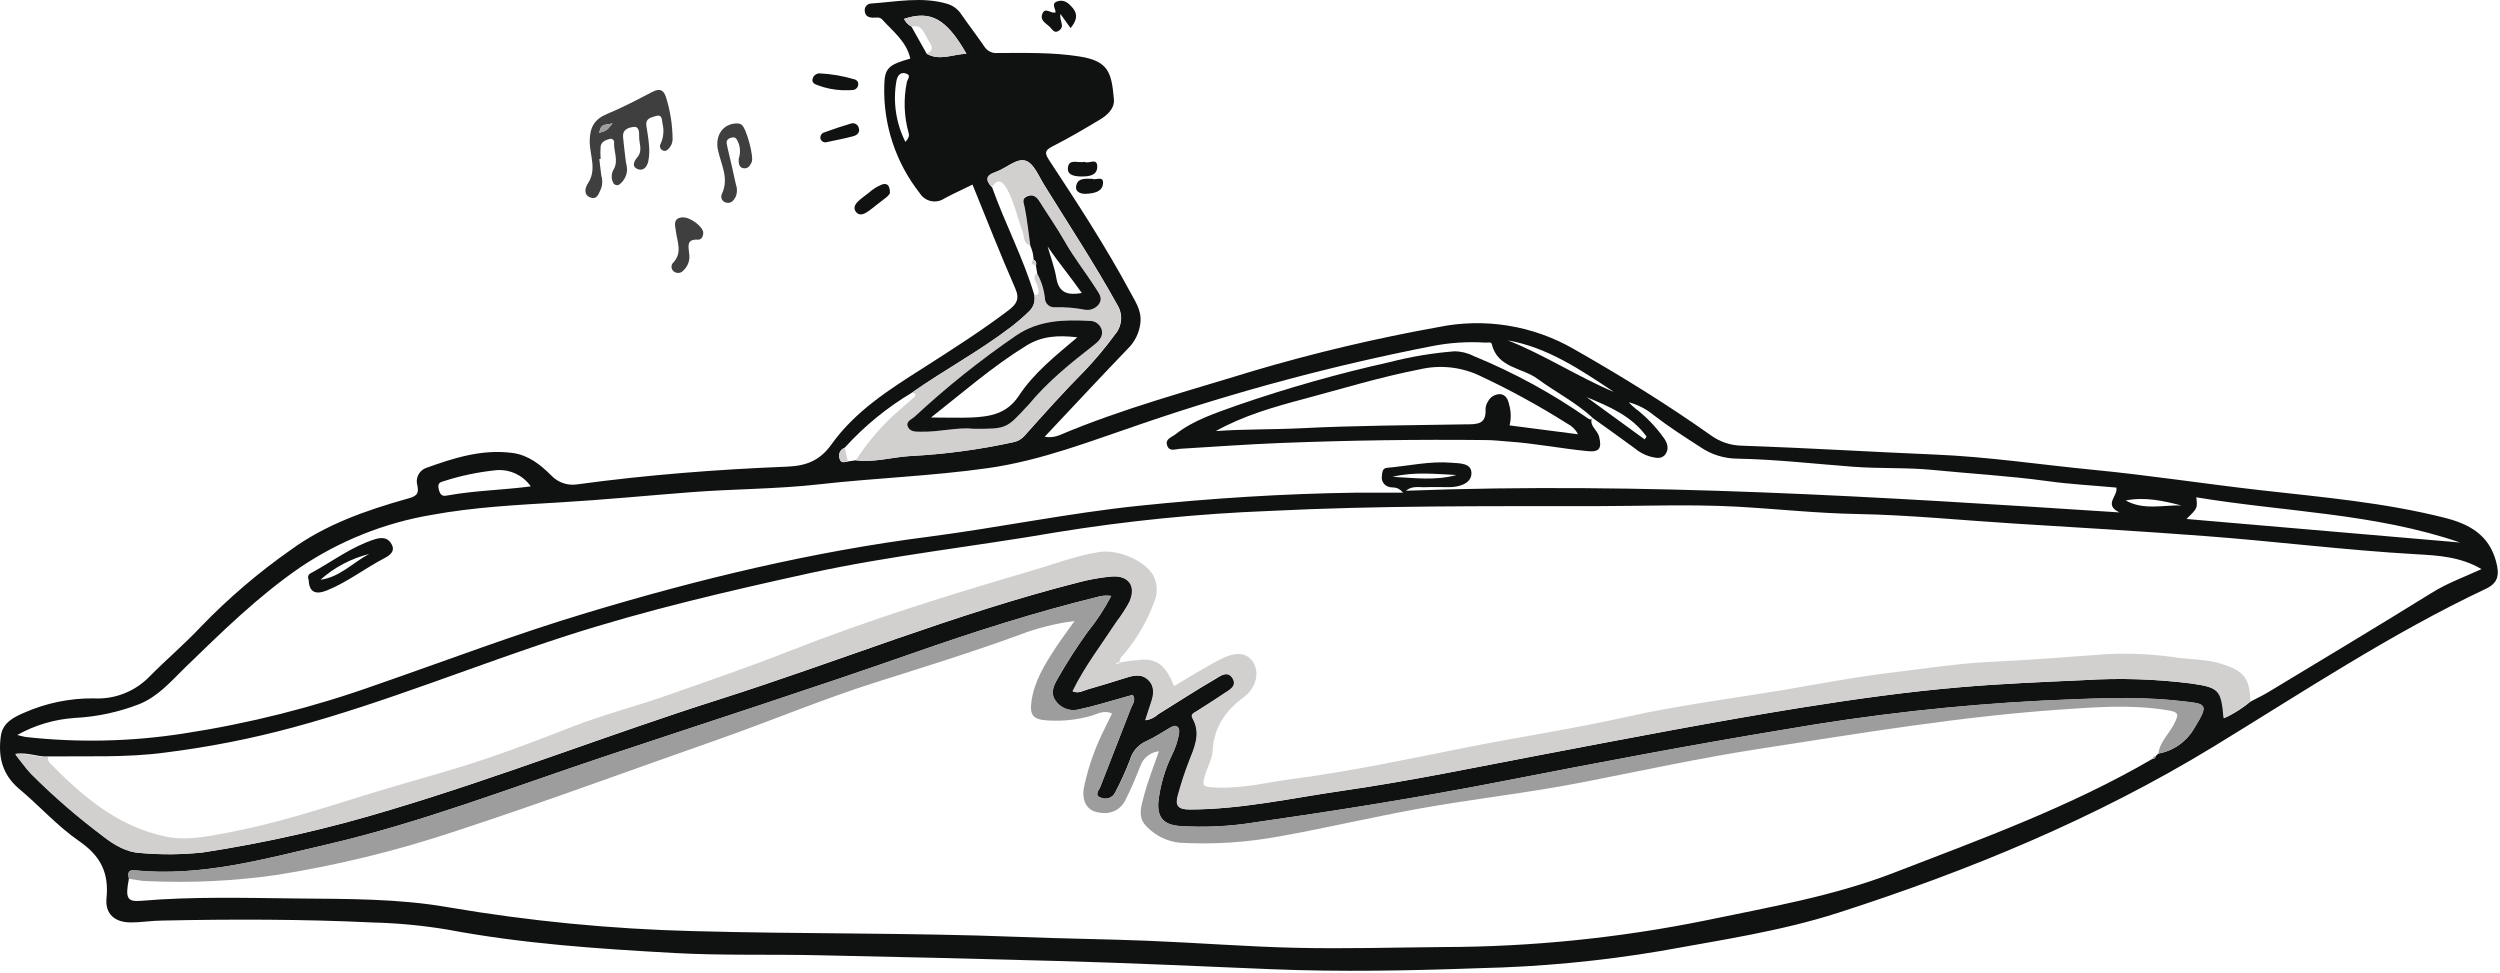 <svg width="491" height="191" viewBox="0 0 491 191" fill="none" xmlns="http://www.w3.org/2000/svg">
<g id="barco 1" clip-path="url(#clip0_2_2)">
<g id="som">
<path id="Vector" d="M208.26 2.73C208.04 4.17 209.26 5.17 207.92 6.06C207.05 6.64 206.63 5.71 206.16 5.26C205.43 4.56 204.16 4.01 204.74 2.66C205.32 1.31 206.43 2.79 207.32 2.42C207.32 1.7 206.37 0.67 207.71 0.25C209.05 -0.17 209.94 0.68 210.71 1.59C211.71 2.83 211.5 4 210.26 5.52L208.26 2.73Z" fill="#101111"/>
<path id="Vector_2" d="M165.33 17.71C163.737 17.639 162.164 17.319 160.67 16.76C160.1 16.58 159.37 16.27 159.6 15.47C159.679 15.161 159.861 14.888 160.115 14.695C160.369 14.503 160.681 14.402 161 14.41C163.329 14.53 165.636 14.929 167.87 15.6C168.086 15.656 168.274 15.788 168.401 15.972C168.528 16.155 168.584 16.378 168.56 16.6C168.542 16.866 168.432 17.118 168.25 17.313C168.068 17.508 167.824 17.634 167.56 17.67C166.9 17.74 166.27 17.71 165.33 17.71Z" fill="#101111"/>
<path id="Vector_3" d="M174.79 38C174.79 37.85 174.62 38.34 174.15 38.7C173.51 39.2 172.88 39.7 172.23 40.19C170.94 41.13 169.16 43.03 168.09 41.59C167.02 40.15 169.41 38.89 170.65 37.85C171.376 37.188 172.212 36.656 173.12 36.28C173.81 36 174.82 35.92 174.79 38Z" fill="#101111"/>
<path id="Vector_4" d="M162.44 27.9C162.311 27.946 162.174 27.965 162.037 27.956C161.9 27.948 161.766 27.91 161.644 27.848C161.522 27.785 161.415 27.698 161.328 27.591C161.241 27.485 161.177 27.362 161.14 27.23C161.085 26.963 161.136 26.684 161.281 26.454C161.427 26.223 161.655 26.057 161.92 25.99C163.65 25.35 165.41 24.77 167.18 24.25C167.334 24.207 167.496 24.195 167.655 24.215C167.814 24.236 167.967 24.288 168.105 24.37C168.244 24.451 168.364 24.559 168.459 24.688C168.555 24.817 168.623 24.964 168.66 25.12C168.97 25.99 168.32 26.54 167.66 26.73C165.93 27.2 164.18 27.52 162.44 27.9Z" fill="#101111"/>
<path id="Vector_5" d="M213 31.78C213.76 32.28 215.46 30.89 215.5 32.66C215.54 34.43 213.96 34.66 212.5 34.66C211.25 34.66 209.7 34.48 209.73 33.15C209.77 31 211.75 32.1 213 31.78Z" fill="#101111"/>
<path id="Vector_6" d="M214.55 35.12C215.17 35.48 216.78 34.39 216.63 36.06C216.48 37.73 214.76 37.98 213.33 38.06C212.4 38.13 211.26 37.77 211.33 36.74C211.5 34.92 213.08 35.09 214.55 35.12Z" fill="#101111"/>
</g>
<g id="notas">
<path id="Vector_7" d="M117.71 31.25C117.84 32.33 117.94 33.41 118.1 34.48C118.345 35.268 118.345 36.112 118.1 36.9C117.66 37.83 117.35 39.31 115.96 38.79C114.57 38.27 114.88 36.91 115.49 35.98C117.27 33.28 115.81 30.46 115.82 27.74C115.83 25.02 116.72 23.41 119.27 22.36C122.27 21.12 125.18 19.58 128.08 18.07C129.43 17.37 130.25 17.49 130.78 19.02C131.632 21.705 132.077 24.503 132.1 27.32C132.102 27.965 131.867 28.587 131.44 29.07C131.15 29.41 130.77 29.78 130.29 29.59C130.157 29.554 130.033 29.488 129.929 29.398C129.824 29.307 129.742 29.194 129.688 29.067C129.634 28.939 129.61 28.801 129.617 28.663C129.624 28.525 129.663 28.391 129.73 28.27C130.316 27.021 130.454 25.608 130.12 24.27C129.97 23.59 130.12 22.37 128.79 22.79C127.89 23.07 126.73 23.26 126.95 24.69C127.13 25.95 127.37 27.2 127.46 28.47C127.574 29.551 127.526 30.643 127.32 31.71C127.08 32.71 126.39 33.71 125.18 33.18C123.97 32.65 124.6 31.54 125.18 30.89C126.31 29.53 125.45 28.08 125.53 26.7C125.53 25.98 125.53 24.8 124.44 24.93C123.35 25.06 122.23 25.47 122.37 26.93C122.51 28.39 122.72 30.18 122.92 31.81C123.067 32.331 123.147 32.869 123.16 33.41C123.123 33.954 122.973 34.485 122.718 34.967C122.463 35.45 122.109 35.873 121.68 36.21C121.586 36.277 121.479 36.324 121.366 36.348C121.253 36.372 121.137 36.373 121.023 36.35C120.91 36.328 120.803 36.282 120.708 36.217C120.612 36.152 120.532 36.068 120.47 35.97C120.231 35.527 120.118 35.028 120.143 34.526C120.168 34.023 120.329 33.537 120.61 33.12C121.46 31.4 120.52 29.72 120.61 28.02C120.626 27.906 120.613 27.791 120.572 27.683C120.531 27.576 120.463 27.482 120.375 27.408C120.286 27.335 120.181 27.286 120.068 27.265C119.955 27.244 119.839 27.253 119.73 27.29C118.94 27.51 118.1 27.82 117.96 28.76C117.905 29.576 117.905 30.394 117.96 31.21L117.71 31.25ZM120.31 24.25C118.08 24.57 118.08 24.57 117.68 26.09C119.12 25.67 119.12 25.67 120.31 24.25V24.25Z" fill="#3F3F3F"/>
<path id="Vector_8" d="M145.07 31.22C145.422 30.23 145.422 29.15 145.07 28.16C144.76 27.51 144.61 26.73 143.58 27.05C142.55 27.37 142.64 27.96 142.83 28.77C143.43 31.23 143.97 33.71 144.52 36.18C144.815 36.953 144.815 37.807 144.52 38.58C144.14 39.32 143.64 40.03 142.65 39.8C142.465 39.768 142.291 39.694 142.14 39.583C141.989 39.471 141.867 39.326 141.782 39.159C141.698 38.992 141.653 38.807 141.653 38.62C141.653 38.432 141.696 38.248 141.78 38.08C143.24 35.02 141.59 32.26 141 29.43C140.41 26.6 142 24.19 144.88 24.24C145.148 24.248 145.408 24.331 145.63 24.48C146.56 25.07 148.12 30.82 147.63 31.86C147.31 32.54 146.9 33.19 146.01 33.04C145.12 32.89 145.08 32.11 145.07 31.22Z" fill="#3F3F3F"/>
<path id="Vector_9" d="M138.12 45.72C138.12 46.43 137.77 47.11 137.06 47.07C134.86 46.94 135.19 48.28 135.33 49.66C135.459 50.288 135.423 50.939 135.225 51.55C135.027 52.16 134.674 52.708 134.2 53.14C133.99 53.386 133.698 53.548 133.379 53.596C133.059 53.643 132.733 53.574 132.46 53.4C132.32 53.319 132.199 53.209 132.104 53.078C132.008 52.947 131.942 52.798 131.908 52.64C131.874 52.481 131.874 52.318 131.907 52.16C131.94 52.001 132.006 51.851 132.1 51.72C134.1 49.72 133.02 47.57 132.74 45.39C132.6 44.39 132.09 42.83 134.01 42.69C135.55 42.58 138.12 44.54 138.12 45.72Z" fill="#3F3F3F"/>
<path id="Vector_10" d="M120.31 24.25C119.12 25.67 119.12 25.67 117.68 26.09C118.08 24.57 118.08 24.57 120.31 24.25Z" fill="#9D9D9D"/>
</g>
<g id="barco">
<path id="Vector_11" d="M191 36.25C189 37.25 187.2 38.04 185.47 38.98C185.091 39.236 184.665 39.413 184.216 39.501C183.768 39.589 183.306 39.587 182.859 39.494C182.411 39.4 181.987 39.218 181.611 38.958C181.235 38.699 180.915 38.366 180.67 37.98C175.927 31.97 173.449 24.483 173.67 16.83C173.73 13.37 174.51 12.71 178.78 11.51C178.05 8.15 175.39 6.19 173.27 3.84C172.75 3.27 172.09 3.49 171.48 3.47C170.55 3.47 169.87 3.11 169.83 2.07C169.818 1.894 169.842 1.717 169.9 1.551C169.959 1.385 170.051 1.232 170.171 1.103C170.291 0.973 170.436 0.87 170.598 0.799C170.759 0.728 170.934 0.691 171.11 0.69C176.11 0.35 181.11 -0.72 186.11 0.77C187.24 1.125 188.207 1.869 188.84 2.87C190.28 4.96 191.84 6.96 193.27 9.06C193.543 9.527 193.948 9.904 194.433 10.144C194.918 10.384 195.463 10.476 196 10.41C201.33 10.41 206.67 10.25 212 11.09C217.75 11.98 218.31 14.3 218.77 19.49C218.93 21.32 217.47 22.64 215.94 23.54C212.94 25.33 209.88 27.15 206.74 28.73C205.11 29.54 205.18 30.13 206.09 31.52C211.6 39.89 217.09 48.31 221.85 57.13C222.85 59.06 224.25 60.87 223.98 63.39C223.768 65.361 222.865 67.192 221.43 68.56C216.03 74.18 210.73 79.88 205.17 85.78C206.183 85.964 207.227 85.842 208.17 85.43C220.51 80.22 233.44 76.77 246.17 72.84C258.084 69.32 270.182 66.456 282.41 64.26C291.517 62.374 300.998 63.894 309.06 68.53C318.31 73.79 327.37 79.38 336.06 85.53C337.81 86.792 339.903 87.489 342.06 87.53C354.76 87.96 367.45 88.75 380.14 89.28C390.52 89.71 400.85 91.28 411.2 92.28C422.2 93.35 433.07 95.04 444.02 96.28C456.11 97.65 468.26 98.69 480.12 101.69C484.92 102.9 488.8 105 490.22 110.24C490.94 112.9 490.65 114.5 488.22 115.64C469.49 124.48 452.22 135.97 434.63 146.7C411.47 160.8 386.72 170.99 361.08 179.25C349.75 182.9 337.9 184.63 326.19 186.77C314.401 188.761 302.483 189.891 290.53 190.15C276.9 190.64 263.28 190.91 249.67 190.35C235.72 189.78 221.78 189.12 207.82 188.74C192.12 188.307 176.423 187.93 160.73 187.61C151.29 187.4 141.85 187.69 132.42 187.17C117.5 186.35 102.6 185.35 87.87 182.57C83.042 181.766 78.163 181.301 73.27 181.18C59.47 180.52 45.67 180.51 31.87 180.8C29.79 180.8 27.72 181.18 25.64 181.16C22.56 181.16 20.64 179.5 20.91 176.48C21.44 171.43 19.76 168.09 15.52 165.18C11.28 162.27 7.68 158.18 3.64 154.83C0.38 152 -0.38 148.55 0.16 144.57C0.51 141.97 2.63 140.89 4.69 140C8.996 138.09 13.66 137.122 18.37 137.16C20.404 137.277 22.439 136.955 24.338 136.214C26.236 135.474 27.952 134.333 29.37 132.87C32.68 129.51 36.31 126.45 39.53 123.01C44.891 117.461 50.771 112.438 57.09 108.01C63.93 103.01 71.89 100.23 79.99 97.95C81.54 97.52 82.36 97.19 81.99 95.4C81.773 94.737 81.812 94.016 82.099 93.38C82.385 92.743 82.899 92.237 83.54 91.96C89.06 89.96 94.66 88.16 100.66 88.96C103.76 89.37 106.14 91.25 108.27 93.38C108.922 94.073 109.736 94.594 110.637 94.897C111.539 95.201 112.502 95.277 113.44 95.12C127.09 93.26 140.83 92.2 154.58 91.65C158.41 91.5 161.07 90.41 163.29 87.29C167.96 80.74 174.65 76.5 181.29 72.29C186.99 68.63 192.72 65.01 198.12 60.9C199.64 59.73 200.31 58.73 199.4 56.65C196.46 49.93 193.81 43.16 191 36.25ZM166.53 90.63L168.09 90.4C171.74 90.88 175.26 89.75 178.85 89.56C185.629 89.208 192.368 88.301 199 86.85C199.884 86.686 200.686 86.224 201.27 85.54C205.13 81.22 208.99 76.9 213.08 72.78C215.203 70.546 217.181 68.178 219 65.69C219.7 64.876 220.116 63.855 220.185 62.784C220.254 61.712 219.971 60.647 219.38 59.75C214.95 51.75 209.93 44.14 205.13 36.38C204.04 34.63 203.05 32.08 201.47 31.57C199.69 30.99 197.61 33.07 195.58 33.77C193.55 34.47 193.58 35.43 194.84 36.77C197.42 44 201 50.73 203.16 58C203.267 58.561 203.231 59.139 203.057 59.682C202.882 60.226 202.574 60.717 202.16 61.11C201.005 62.244 199.779 63.302 198.49 64.28C192.32 68.99 185.49 72.65 179.1 77.12C174.19 80.051 169.742 83.694 165.9 87.93C165.492 88.083 165.16 88.389 164.974 88.783C164.787 89.177 164.761 89.627 164.9 90.04C165.15 91.1 165.87 90.73 166.53 90.63ZM182 10.55C184.6 12.01 187.15 10.65 189.82 10.55C185.87 3.66 182.82 1.96 177.57 3.7C177.873 4.346 178.374 4.878 179 5.22L182 10.55ZM312.68 82H312.74C309.45 79 305.5 77 301.98 74.41C298.98 72.18 294.1 72.31 292.98 67.56C292.87 67.1 292.18 67.32 291.74 67.29C288.208 67.067 284.662 67.302 281.19 67.99C261.972 71.75 243.032 76.811 224.5 83.14C214.5 86.51 204.64 90.44 194.02 91.94C183.02 93.5 171.86 93.88 160.8 95.13C152.51 96.06 144.15 96.02 135.8 96.66C127.25 97.32 118.71 98.15 110.13 98.66C101.55 99.17 93.13 99.59 84.75 101.13C75.488 102.698 66.668 106.226 58.88 111.48C50.63 117.16 43.5 124.18 36.32 131.14C33.58 133.81 31.04 136.82 27.32 138.3C23.297 139.862 19.05 140.774 14.74 141C10.754 141.256 6.876 142.4 3.39 144.35C4.39 144.6 4.75 144.71 5.09 144.75C15.378 145.888 25.772 145.659 36 144.07C48.9 142.102 61.581 138.901 73.87 134.51C87.67 129.73 101.35 124.51 115.32 120.33C137.32 113.7 159.61 108.33 182.43 105.41C196.23 103.61 209.87 100.77 223.74 99.33C237.92 97.86 252.12 96.95 266.36 96.76C269.24 96.76 272.11 96.76 275.56 96.76C274.4 95.38 273.47 95.89 272.78 95.62C272.339 95.505 271.955 95.233 271.7 94.856C271.444 94.479 271.334 94.022 271.39 93.57C271.49 92.99 271.39 91.97 272.39 91.88C276.62 91.52 280.81 90.52 285.07 90.88C286.6 91.01 289.19 90.88 288.98 93.16C288.82 94.98 286.62 95.65 284.69 95.68C283.14 95.68 281.59 95.62 280.05 95.68C278.75 95.75 277.38 95.34 276.12 96.38C322.84 94.62 369.4 97.59 416.27 100.64C413.03 99.1 416.06 97.36 415.65 95.76C411.06 95.34 406.45 95.1 401.9 94.46C394.54 93.46 387.13 93.04 379.75 92.31C374.49 91.78 369.22 92.07 363.97 91.67C356.38 91.1 348.8 90.22 341.21 90.08C338.638 90.063 336.129 89.284 334 87.84C330.9 85.84 327.77 83.84 324.82 81.56C323.38 80.361 321.699 79.488 319.89 79C320.441 79.609 321.054 80.159 321.72 80.64C323.617 82.175 325.298 83.957 326.72 85.94C327.47 86.94 327.86 88.13 327.09 89.21C326.32 90.29 325.09 89.9 324.09 89.67C322.954 89.336 321.901 88.767 321 88C318.27 86 315.47 84 312.68 82ZM25.31 172.63C24.58 176.39 24.97 177.15 27.7 176.92C37.86 176.06 48.03 176.35 58.19 176.46C68.19 176.56 78.19 176.46 88.05 178.19C103.967 180.906 120.058 182.47 136.2 182.87C157.52 183.46 178.87 183.17 200.2 184.01C208.63 184.35 217.07 184.43 225.51 184.77C235.2 185.16 244.88 185.93 254.58 186.15C264.28 186.37 273.82 186.08 283.44 186C300.757 185.966 318.029 184.215 335 180.77C347.44 178.17 360 176.03 371.93 171.42C389.23 164.74 406.68 158.42 422.8 149.01C422.868 149.024 422.939 149.022 423.006 149.004C423.074 148.987 423.136 148.954 423.189 148.909C423.242 148.863 423.284 148.807 423.312 148.743C423.34 148.679 423.353 148.61 423.35 148.54L423.91 148C425.363 147.734 426.741 147.156 427.949 146.307C429.157 145.458 430.168 144.357 430.91 143.08C434 138.08 433.31 138.27 428.18 137.69C419.18 136.69 410.23 137.24 401.25 137.61C384.21 138.475 367.239 140.375 350.43 143.3C331.83 146.37 313.31 149.9 294.81 153.51C278.7 156.65 262.5 159.23 246.25 161.56C241.404 162.336 236.487 162.564 231.59 162.24C228.45 161.98 227.22 160.5 227.49 157.43C227.856 154.274 228.748 151.201 230.13 148.34C230.787 147.047 231.255 145.666 231.52 144.24C231.6 143.67 231.65 143.06 231.18 142.73C230.71 142.4 230.18 142.73 229.68 143C228.2 143.88 226.75 144.82 225.19 145.55C224.404 145.875 223.703 146.375 223.138 147.01C222.573 147.646 222.16 148.402 221.93 149.22C221.092 151.417 220.12 153.561 219.02 155.64C218.779 156.142 218.353 156.532 217.831 156.728C217.309 156.924 216.732 156.91 216.22 156.69C214.78 156.24 215.85 155.19 216.11 154.49C218.11 149.35 220.11 144.23 222.11 139.09C222.4 138.32 223.11 137.55 222.45 136.49L221.19 136.84C218.06 137.7 214.95 138.7 211.77 139.37C210.914 139.573 210.017 139.505 209.202 139.175C208.387 138.846 207.694 138.271 207.22 137.53C206.22 136.05 206.96 134.59 207.76 133.2C209.554 130.05 211.517 126.999 213.64 124.06C215.4 121.888 216.935 119.543 218.22 117.06C217.261 116.921 216.283 117.003 215.36 117.3C203.14 120.3 191.18 124.14 179.29 128.3C159.15 135.36 138.81 141.89 118.56 148.65C100.56 154.65 82.83 161.54 64.27 165.86C51.82 168.75 39.48 172.24 26.49 170.96C24.89 170.79 25.2 171.73 25.31 172.63ZM442 137.79C443.19 137.16 444.42 136.59 445.57 135.89C456.23 129.45 466.92 123.05 477.51 116.48C480.51 114.59 483.88 113.36 487.37 111.77C483.17 109.31 478.76 109.09 474.5 108.85C460.65 108.06 446.9 106.32 433.08 105.28C420.61 104.34 408.13 103.6 395.66 102.83C385.35 102.19 375.07 101.14 364.72 100.95C356.85 100.81 348.99 99.95 341.13 99.51C331.78 99.01 322.42 99.4 313.06 99.41C291.81 99.41 270.57 99.29 249.34 100.35C235.318 100.893 221.342 102.293 207.49 104.54C191.39 107.33 175.13 109.07 159.16 112.54C143.03 116.09 126.95 119.81 111.21 124.89C93.31 130.67 75.9 137.89 57.73 142.82C49.382 145.084 40.884 146.754 32.3 147.82C24.72 148.82 17.08 148.47 9.46 148.56C7.46 148.74 5.46 147.66 3.02 148.06C4.18 149.52 5.02 150.79 6.09 151.88C10.539 156.344 15.301 160.485 20.34 164.27C22.42 165.91 24.89 167.4 27.64 167.53C31.717 167.894 35.82 167.857 39.89 167.42C52.32 165.518 64.599 162.727 76.63 159.07C98.44 152.56 119.63 144.24 141.36 137.34C164.85 129.86 187.75 120.52 211.69 114.42C213.878 113.828 216.113 113.427 218.37 113.22C221.78 112.96 223.28 115.05 221.89 118.22C221.158 119.575 220.319 120.869 219.38 122.09C216.43 126.59 213.13 130.88 210.73 135.77C211.85 136.26 212.66 135.69 213.51 135.44C216.09 134.69 218.68 133.92 221.24 133.1C222.78 132.62 224.33 132.33 225.59 133.55C226.85 134.77 226.67 136.5 226.1 138.12C225.73 139.2 225.39 140.29 225.01 141.46C225.934 141.341 226.795 140.932 227.47 140.29C231.18 138.01 234.81 135.61 238.58 133.43C239.58 132.84 241.15 131.56 242.15 133.21C243.15 134.86 241.4 135.55 240.33 136.29C238.61 137.47 236.83 138.56 235.08 139.69C234.55 140.02 233.83 140.26 234.31 141.11C236.01 144.11 234.61 146.93 233.54 149.68C232.72 151.78 232.05 153.92 231.44 156.09C230.89 158.09 231.25 158.98 233.69 158.98C243.81 158.98 253.69 156.75 263.6 155.32C277 153.39 290.26 150.61 303.6 148.08C320.37 144.89 337.13 141.66 353.99 138.95C364.37 137.29 374.77 135.83 385.25 134.95C393.3 134.26 401.37 133.95 409.44 133.57C416.415 133.134 423.416 133.355 430.35 134.23C435.94 135.04 436.35 135.48 436.81 141.04C437.152 140.906 437.486 140.752 437.81 140.58C439.302 139.802 440.707 138.867 442 137.79ZM429.45 101.93L483.16 106.55C466.35 100.78 448.68 100.55 431.35 97.67C431.61 99.8 431.61 99.8 429.42 101.93H429.45ZM104.25 95.53C103.441 94.373 102.322 93.467 101.023 92.916C99.723 92.364 98.294 92.189 96.9 92.41C93.689 92.765 90.52 93.435 87.44 94.41C86.57 94.7 85.83 94.7 86.18 96.14C86.53 97.58 87.18 97.44 88.07 97.28C93.34 96.33 98.73 96.25 104.22 95.53H104.25ZM296.09 66.83C303.31 69.68 309.88 74 317 77C310.49 72.67 304 68.23 296.06 66.83H296.09ZM177.85 27.83C178.6 26.99 178.59 26.52 178.45 26.1C177.552 22.874 177.428 19.482 178.09 16.2C178.18 15.57 179.09 14.81 177.91 14.43C176.73 14.05 176.22 15.03 176.06 15.89C175.339 19.969 175.957 24.171 177.82 27.87L177.85 27.83ZM311.61 78L323 86.29L323.39 85.76C320.54 81.75 316.13 79.86 311.61 78ZM286.06 93.29C281.9 93.1 277.66 92.61 273.5 93.65C277.68 93.85 281.87 94.45 286.06 93.29ZM428.48 99.29C424.87 98.35 421.25 97.55 417.48 98.29C421 100.26 424.8 99.17 428.48 99.27V99.29Z" fill="#101111"/>
<path id="Vector_12" d="M220 130.1C221.423 129.842 222.858 129.659 224.3 129.55C227.4 129.46 228.99 130.8 230.59 134.74C233.47 133.05 236.28 131.29 239.19 129.74C242.45 127.98 244.55 128.05 245.9 129.74C247.38 131.59 247.03 134.88 244.24 136.95C240.54 139.7 238.39 142.95 238.15 147.54C238.08 148.94 237.3 150.3 236.86 151.68C235.95 154.55 236.05 154.55 239.18 154.68C244.18 154.88 249.06 153.62 253.98 152.97C265.27 151.49 276.41 149.11 287.55 146.88C298.18 144.76 308.89 143.16 319.48 140.79C329.6 138.52 339.93 137.24 350.17 135.52C357.47 134.28 364.74 132.88 372.1 132.02C378.2 131.3 384.26 130.33 390.42 130.02C398.28 129.66 406.12 129.02 413.97 128.46C418.677 128.247 423.393 128.502 428.05 129.22C430.73 129.55 433.44 129.51 436.1 130.32C440.65 131.71 441.86 133.05 441.97 137.78C440.652 138.865 439.22 139.804 437.7 140.58C437.376 140.752 437.042 140.906 436.7 141.04C436.21 135.48 435.83 135.04 430.24 134.23C423.306 133.355 416.305 133.134 409.33 133.57C401.26 133.92 393.19 134.26 385.14 134.95C374.66 135.85 364.26 137.31 353.88 138.95C337.02 141.66 320.26 144.89 303.49 148.08C290.19 150.61 276.93 153.39 263.49 155.32C253.55 156.75 243.7 158.96 233.58 158.98C231.14 158.98 230.78 158.07 231.33 156.09C231.94 153.92 232.61 151.78 233.43 149.68C234.5 146.93 235.9 144.14 234.2 141.11C233.72 140.26 234.44 140.02 234.97 139.69C236.72 138.56 238.5 137.47 240.22 136.29C241.29 135.55 243.02 134.83 242.04 133.21C241.06 131.59 239.48 132.84 238.47 133.43C234.7 135.61 231.07 138.01 227.36 140.29C226.685 140.932 225.824 141.341 224.9 141.46C225.28 140.29 225.62 139.2 225.99 138.12C226.56 136.5 226.84 134.86 225.48 133.55C224.12 132.24 222.67 132.62 221.13 133.1C218.57 133.92 215.98 134.69 213.4 135.44C212.55 135.69 211.74 136.26 210.62 135.77C213.02 130.88 216.32 126.59 219.27 122.09C220.209 120.869 221.048 119.575 221.78 118.22C223.17 115.1 221.67 113.01 218.26 113.22C216.003 113.427 213.768 113.828 211.58 114.42C187.64 120.52 164.74 129.86 141.25 137.34C119.56 144.24 98.33 152.56 76.52 159.07C64.489 162.727 52.21 165.518 39.78 167.42C35.71 167.857 31.607 167.894 27.53 167.53C24.78 167.4 22.31 165.91 20.23 164.27C15.222 160.52 10.487 156.42 6.06 152C5.06 150.91 4.15 149.64 2.99 148.18C5.47 147.78 7.41 148.86 9.43 148.68C9.396 148.905 9.417 149.135 9.49 149.351C9.563 149.567 9.686 149.762 9.85 149.92C16.28 156.43 23.07 162.29 32.43 164.28C36.43 165.14 40.33 164.35 44.18 163.64C53.44 161.94 62.4 159.06 71.38 156.27C77.51 154.36 83.7 152.67 89.85 150.81C97.48 148.5 104.92 145.65 112.34 142.75C118.59 140.31 125.11 138.67 131.43 136.43C139.36 133.63 147.34 130.91 155.17 127.82C170.76 121.67 186.74 116.74 202.81 112.03C207.15 110.76 211.37 109.12 215.87 108.42C219.48 107.86 224.72 109.93 226.54 113.07C226.948 113.884 227.169 114.778 227.186 115.689C227.204 116.599 227.017 117.501 226.64 118.33C225.325 121.91 223.411 125.241 220.98 128.18C220.53 128.74 219.89 129.18 219.88 129.99L219.18 130.3C219.18 130.37 219.32 130.5 219.34 130.49C219.57 130.35 219.78 130.22 220 130.1Z" fill="#D2CFCF"/>
<path id="Vector_13" d="M423.91 148C424.17 145.73 425.91 144.24 426.91 142.34C428.05 140.13 427.91 139.84 425.45 139.45C418.45 138.33 411.52 138.88 404.54 139.37C384.86 140.74 365.43 144 346 147C334.17 148.8 322.46 151.37 310.72 153.66C299.94 155.77 289.01 156.94 278.21 158.91C269.3 160.54 260.46 162.61 251.54 164.22C245.03 165.448 238.395 165.884 231.78 165.52C229.322 165.292 227.025 164.196 225.3 162.43C223.3 160.59 224.14 158.33 224.67 156.31C225.41 153.44 226.54 150.67 227.61 147.55C226.792 147.635 226.016 147.951 225.372 148.461C224.727 148.971 224.241 149.654 223.97 150.43C223.08 152.7 222.13 154.96 221.03 157.14C219.93 159.32 217.68 160.2 215.03 159.39C213.3 158.86 212.36 156.92 212.94 154.39C213.784 150.48 215.129 146.696 216.94 143.13C217.43 142.13 217.88 141.21 218.4 140.13C216.83 139.4 215.56 140.21 214.4 140.56C211.606 141.37 208.693 141.688 205.79 141.5C202.99 141.33 202.18 140.57 202.58 137.74C203.14 133.74 205.22 130.44 207.36 127.17C208.45 125.52 209.64 123.94 211.05 121.96C207.338 122.437 203.696 123.353 200.2 124.69C190.75 128.16 181.13 131.1 171.55 134.15C161.26 137.44 151.31 141.62 141.14 145.2C123.97 151.2 106.88 157.55 89.59 163.2C78.1 167.042 66.314 169.932 54.35 171.84C45.91 173.043 37.376 173.448 28.86 173.05C27.69 173.05 26.53 172.75 25.37 172.6C25.26 171.7 24.95 170.76 26.53 170.92C39.53 172.2 51.86 168.71 64.31 165.82C82.87 161.5 100.59 154.62 118.6 148.61C138.85 141.85 159.19 135.32 179.33 128.26C191.22 124.09 203.18 120.26 215.4 117.26C216.323 116.963 217.301 116.881 218.26 117.02C216.975 119.503 215.44 121.848 213.68 124.02C211.557 126.959 209.594 130.01 207.8 133.16C207 134.55 206.3 136.01 207.26 137.49C207.734 138.231 208.427 138.806 209.242 139.135C210.057 139.465 210.954 139.533 211.81 139.33C214.99 138.66 218.1 137.66 221.23 136.8L222.49 136.45C223.2 137.51 222.44 138.28 222.15 139.05C220.15 144.19 218.15 149.31 216.15 154.45C215.89 155.15 214.82 156.2 216.26 156.65C216.772 156.87 217.349 156.884 217.871 156.688C218.393 156.492 218.819 156.102 219.06 155.6C220.16 153.521 221.132 151.377 221.97 149.18C222.2 148.362 222.613 147.606 223.178 146.97C223.743 146.335 224.444 145.835 225.23 145.51C226.79 144.78 228.23 143.84 229.72 142.96C230.21 142.67 230.72 142.34 231.22 142.69C231.72 143.04 231.64 143.63 231.56 144.2C231.295 145.626 230.827 147.007 230.17 148.3C228.788 151.161 227.896 154.234 227.53 157.39C227.26 160.46 228.53 161.94 231.63 162.2C236.527 162.524 241.444 162.296 246.29 161.52C262.54 159.19 278.74 156.61 294.85 153.47C313.35 149.86 331.85 146.33 350.47 143.26C367.279 140.335 384.25 138.435 401.29 137.57C410.29 137.2 419.29 136.63 428.22 137.65C433.35 138.23 434.04 138.06 430.95 143.04C430.208 144.329 429.193 145.44 427.977 146.297C426.761 147.154 425.373 147.735 423.91 148V148Z" fill="#9D9D9D"/>
<path id="Vector_14" d="M179.06 77.14C185.41 72.67 192.28 69.01 198.45 64.3C199.739 63.322 200.965 62.264 202.12 61.13C202.534 60.737 202.842 60.246 203.017 59.703C203.191 59.159 203.227 58.581 203.12 58.02C204.46 57.83 203.9 57.02 203.79 56.25C203.68 55.48 202.52 54.55 203.68 53.65C204.491 55.146 205.001 56.787 205.18 58.48C205.185 58.73 205.243 58.976 205.349 59.203C205.454 59.429 205.606 59.631 205.794 59.796C205.982 59.961 206.203 60.084 206.441 60.159C206.68 60.234 206.932 60.258 207.18 60.23C209.084 60.188 210.988 60.342 212.86 60.69C213.397 60.816 213.959 60.783 214.478 60.595C214.996 60.406 215.449 60.071 215.78 59.63C216.58 58.51 215.78 57.63 215.23 56.63C213.23 53.42 210.82 50.46 208.96 47.13C207.5 44.53 205.75 42.13 204.18 39.56C203.58 38.56 202.82 38.03 201.73 38.45C200.64 38.87 201.06 39.79 201.23 40.71C201.71 43.18 201.97 45.71 202.32 48.19C200.93 47.83 201.2 46.51 200.86 45.58C199.8 42.74 199.23 39.72 197.73 37.04C196.83 35.45 195.93 35.04 194.78 36.77C193.49 35.38 193.54 34.4 195.52 33.77C197.5 33.14 199.63 30.99 201.41 31.57C202.99 32.08 203.98 34.63 205.07 36.38C209.87 44.14 214.89 51.76 219.32 59.75C219.911 60.647 220.194 61.712 220.125 62.784C220.056 63.855 219.64 64.876 218.94 65.69C217.124 68.178 215.15 70.546 213.03 72.78C208.94 76.9 205.03 81.22 201.22 85.54C200.648 86.214 199.866 86.675 199 86.85C192.368 88.301 185.629 89.208 178.85 89.56C175.26 89.75 171.74 90.88 168.09 90.4C170.103 87.283 172.48 84.416 175.17 81.86C176.59 80.59 178.03 79.36 179.44 78.09C180.1 77.5 179.8 77.21 179.06 77.14ZM191.2 84.22C197.62 84.22 197.62 84.22 201.63 79.9C201.764 79.778 201.891 79.647 202.01 79.51C205.7 74.96 210.24 71.34 214.82 67.77C215.82 67.03 216.67 66.15 216.4 64.84C216.267 64.307 215.957 63.835 215.521 63.501C215.085 63.167 214.549 62.99 214 63C209 62.74 204.08 62.83 199.66 65.85C192.636 70.658 185.978 75.979 179.74 81.77C179.17 82.3 177.86 82.6 178.35 83.77C178.84 84.94 179.9 84.77 180.93 84.77C184.52 84.87 188.1 83.85 191.2 84.22Z" fill="#D2CFCF"/>
<path id="Vector_15" d="M179 5.22C178.366 4.888 177.855 4.363 177.54 3.72C182.75 1.98 185.84 3.72 189.79 10.57C187.12 10.65 184.57 12.01 181.97 10.57C183.87 9.77 182.65 8.57 182.2 7.71C181 5.24 180.53 5 179 5.22Z" fill="#D2CFCF"/>
<path id="Vector_16" d="M165.9 87.93L166.53 90.63C165.87 90.73 165.15 91.1 164.86 90.04C164.723 89.622 164.755 89.167 164.949 88.773C165.144 88.378 165.485 88.076 165.9 87.93V87.93Z" fill="#D2CFCF"/>
<path id="Vector_17" d="M422.8 149C422.86 148.7 423 148.5 423.35 148.53C423.353 148.6 423.34 148.669 423.312 148.733C423.284 148.797 423.242 148.853 423.189 148.899C423.136 148.944 423.074 148.977 423.006 148.994C422.939 149.012 422.868 149.014 422.8 149V149Z" fill="#9D9D9D"/>
<path id="Vector_18" d="M312.68 82C312.06 83.61 313.68 84.39 314.05 85.7C314.62 87.96 314.19 88.83 311.88 88.61C306.67 88.11 301.52 87.08 296.27 86.72C294.83 86.62 293.39 86.44 291.94 86.43C278.413 86.283 264.883 86.477 251.35 87.01C244.83 87.27 238.35 87.75 231.8 88.14C230.8 88.2 229.68 88.78 229.23 87.49C228.78 86.2 230.12 85.89 230.85 85.31C234.45 82.48 238.79 81.12 242.97 79.61C252.801 76.211 262.817 73.373 272.97 71.11C277.115 70.046 281.344 69.341 285.61 69C286.924 68.998 288.221 69.31 289.39 69.91C297.316 73.158 304.859 77.273 311.88 82.18C312.2 82.4 312.5 82.52 312.74 82.08L312.68 82ZM238.82 84.66C244.39 84.26 249.94 84.38 255.46 84.11C266.26 83.56 277.06 83.53 287.86 83.34C290.16 83.34 291.92 83.34 291.76 80.39C291.768 79.846 291.931 79.315 292.23 78.86C292.454 78.416 292.799 78.044 293.226 77.787C293.652 77.531 294.142 77.4 294.64 77.41C295.72 77.51 296.17 78.41 296.4 79.49C296.782 80.813 296.809 82.213 296.48 83.55L309.93 85.29C309.463 84.39 308.725 83.659 307.82 83.2C302.182 79.642 296.324 76.445 290.28 73.63C286.662 72.015 282.613 71.639 278.76 72.56C271.09 74.05 263.63 76.34 256.1 78.35C250.19 79.92 244.27 81.61 238.82 84.64V84.66Z" fill="#101111"/>
<path id="Vector_19" d="M60.63 113.87C60.56 113.752 60.518 113.62 60.506 113.483C60.494 113.347 60.512 113.209 60.56 113.081C60.608 112.952 60.684 112.836 60.783 112.741C60.881 112.646 61 112.574 61.13 112.53C65.25 110.28 69.02 107.38 73.59 105.92C75.22 105.4 76.33 105.69 76.97 107C77.61 108.31 76.57 109.07 75.43 109.66C71.63 111.66 68.23 114.32 64.23 115.95C61.87 116.91 60.69 116.21 60.63 113.87ZM62.91 113.87C66.73 113.37 69.3 110.49 72.5 108.8C68.937 109.692 65.645 111.439 62.91 113.89V113.87Z" fill="#101111"/>
<path id="Vector_20" d="M191.2 84.22C188.1 83.85 184.52 84.87 180.88 84.79C179.88 84.79 178.75 84.85 178.3 83.79C177.85 82.73 179.12 82.33 179.69 81.79C185.928 75.999 192.586 70.678 199.61 65.87C204.03 62.87 208.94 62.76 213.95 63.02C214.506 62.998 215.053 63.168 215.499 63.501C215.945 63.834 216.263 64.311 216.4 64.85C216.67 66.16 215.78 67.04 214.82 67.78C210.24 71.34 205.7 75 202 79.51C201.881 79.647 201.754 79.778 201.62 79.9C197.62 84.23 197.62 84.23 191.2 84.22ZM182.85 82C185.75 82 188.26 82.09 190.75 82C194.43 81.83 197.75 81.32 200.13 77.69C203.04 73.27 207.25 69.91 211.59 66.25C207.78 65.79 204.59 66.01 201.59 67.87C195 71.92 189.2 77 182.85 82Z" fill="#101111"/>
<path id="Vector_21" d="M203 51C202.973 50.063 202.755 49.141 202.36 48.29C202.01 45.8 201.75 43.29 201.27 40.81C201.1 39.89 200.58 39.01 201.77 38.55C202.96 38.09 203.62 38.69 204.22 39.66C205.79 42.2 207.54 44.66 209 47.23C210.86 50.56 213.25 53.52 215.27 56.73C215.86 57.66 216.62 58.56 215.82 59.73C215.489 60.171 215.036 60.506 214.518 60.695C213.999 60.883 213.437 60.916 212.9 60.79C211.028 60.442 209.124 60.288 207.22 60.33C206.972 60.358 206.72 60.334 206.481 60.259C206.243 60.184 206.022 60.06 205.834 59.896C205.646 59.731 205.494 59.529 205.389 59.303C205.283 59.076 205.225 58.83 205.22 58.58C205.041 56.887 204.531 55.246 203.72 53.75L203.45 52.17C203.544 51.955 203.55 51.712 203.466 51.492C203.382 51.273 203.214 51.096 203 51V51ZM205.78 48.5C206.35 50.5 207.11 52.5 207.47 54.62C207.96 57.53 209.7 58.03 212.47 57.55C210.28 54.39 207.9 51.61 205.79 48.45L205.78 48.5Z" fill="#101111"/>
<path id="Vector_22" d="M203 51C203.2 51.098 203.356 51.267 203.438 51.474C203.519 51.682 203.52 51.912 203.44 52.12C202.68 51.94 202.26 51.68 203 51Z" fill="#D2CFCF"/>
</g>
</g>
<defs>
<clipPath id="clip0_2_2">
<rect width="490.59" height="190.64" fill="white"/>
</clipPath>
</defs>
</svg>
